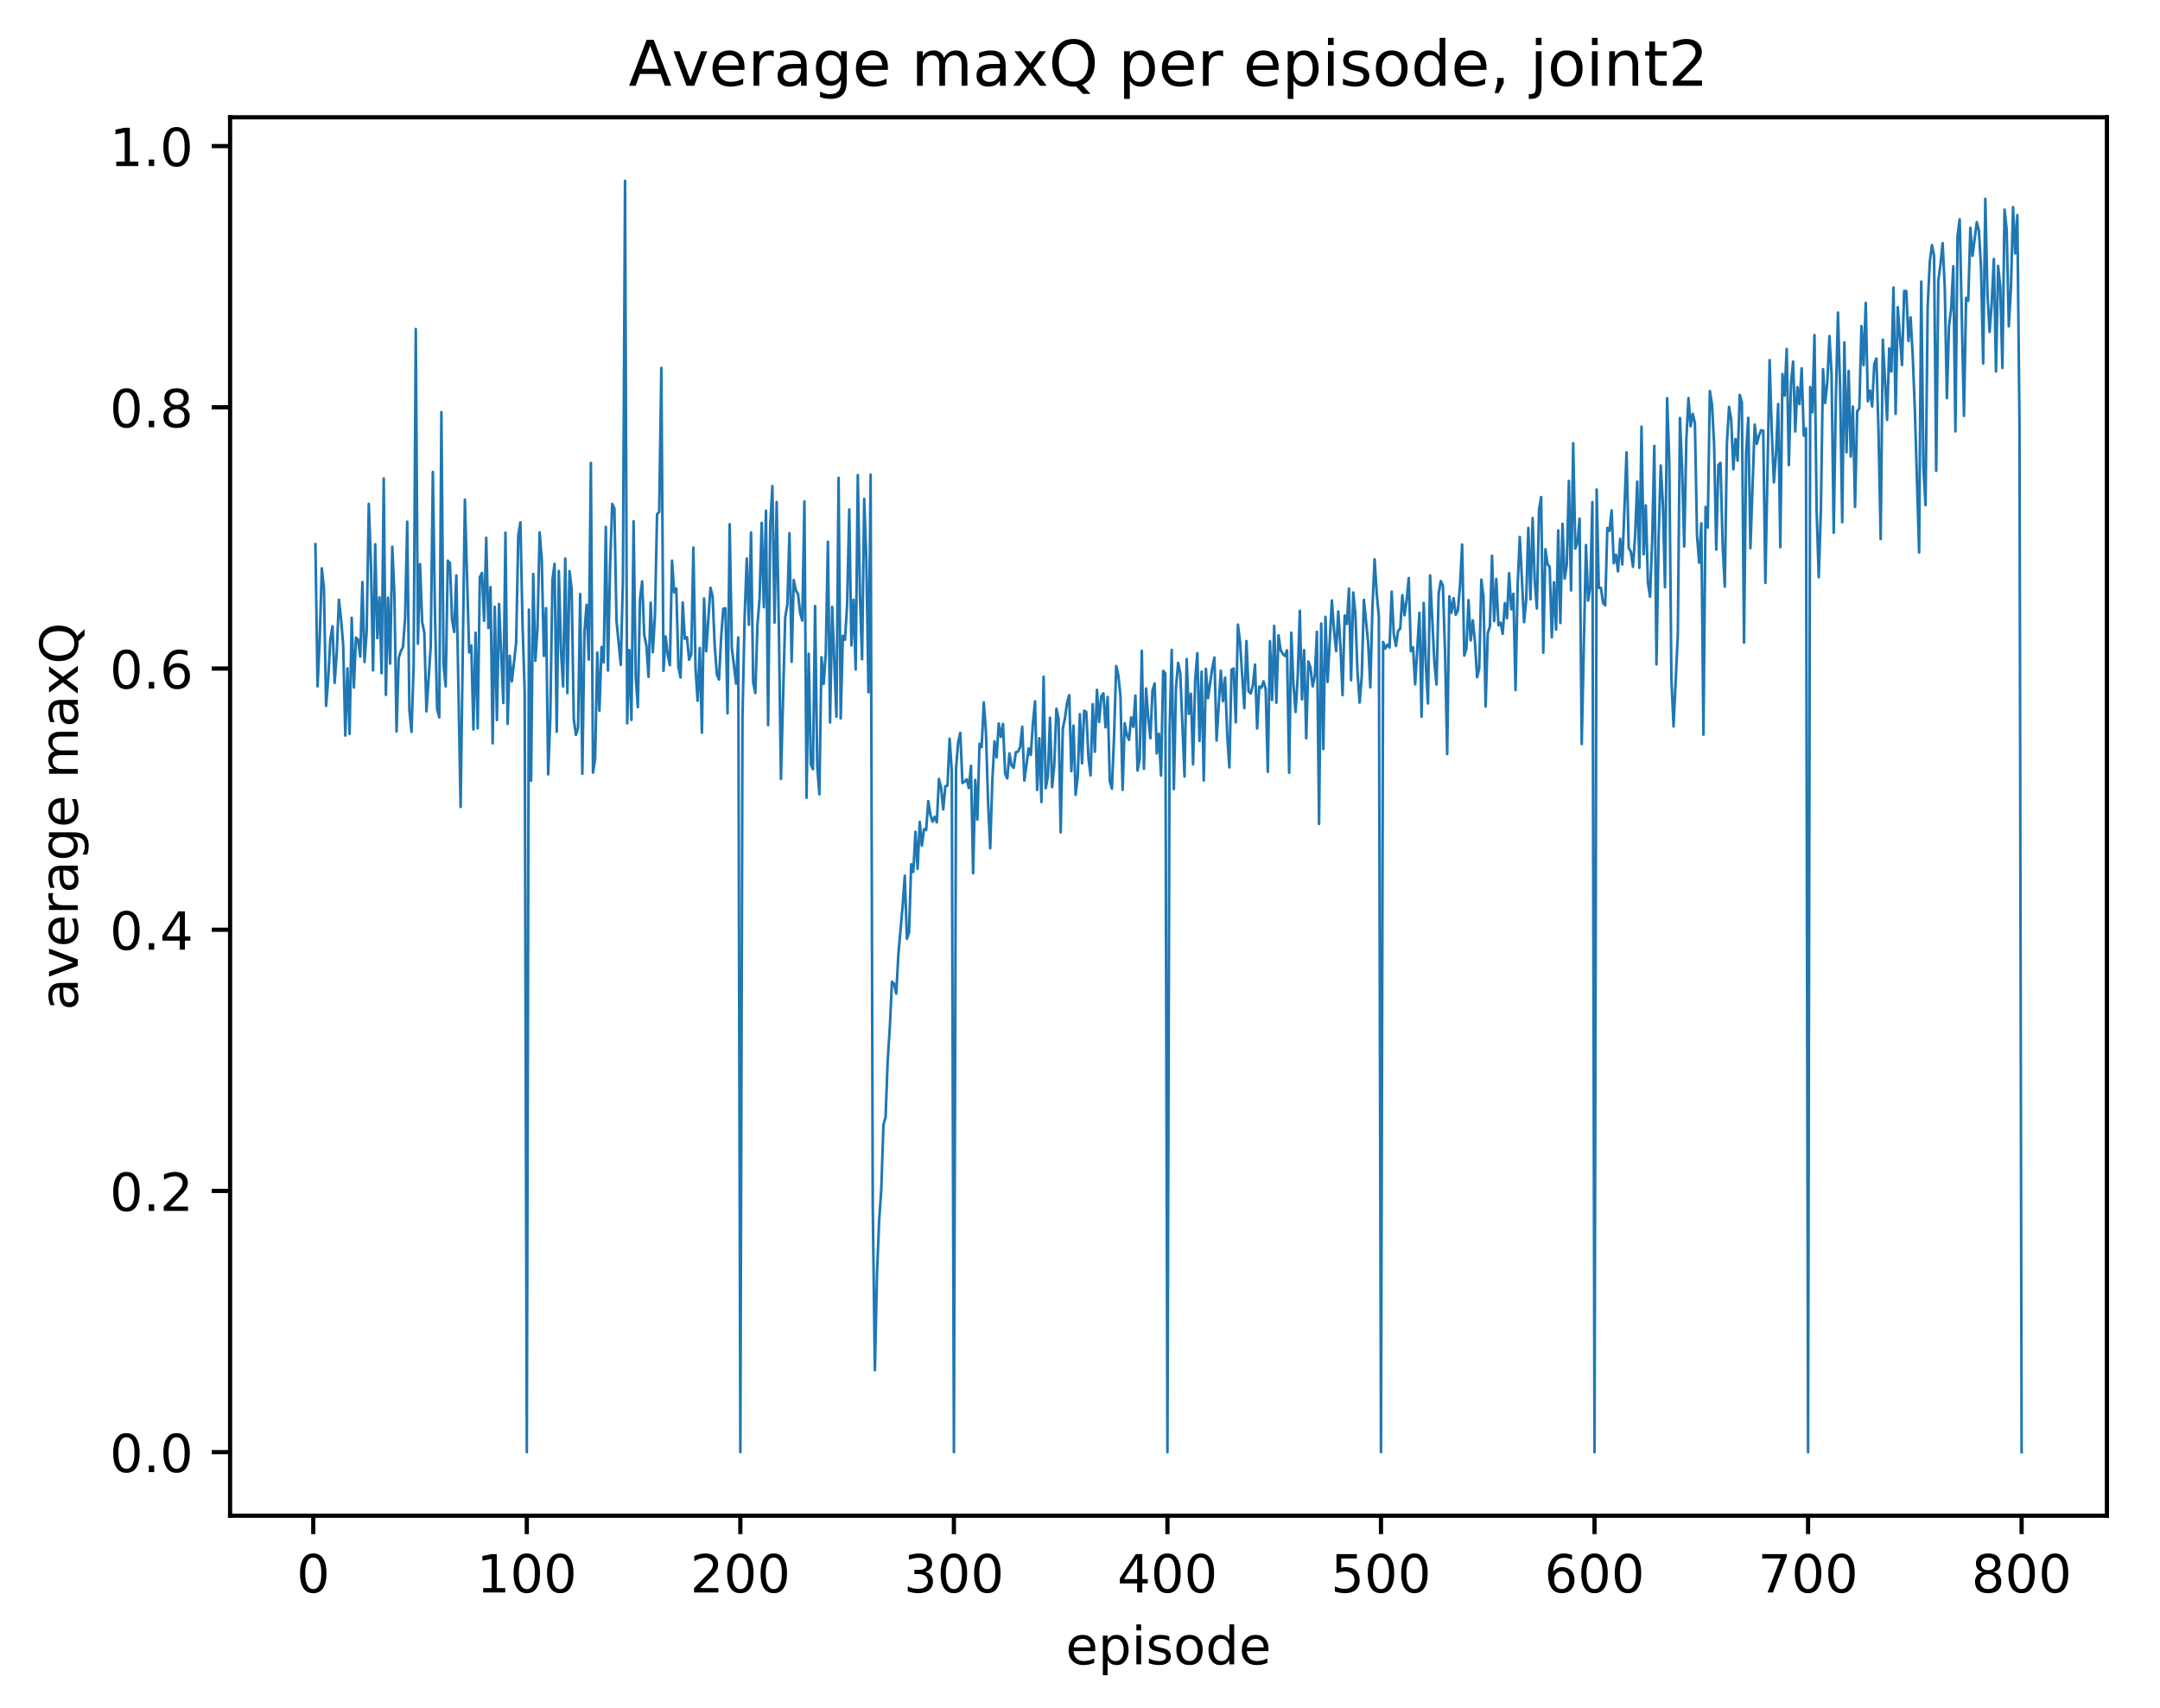<?xml version="1.0" encoding="utf-8" standalone="no"?>
<!DOCTYPE svg PUBLIC "-//W3C//DTD SVG 1.1//EN"
  "http://www.w3.org/Graphics/SVG/1.1/DTD/svg11.dtd">
<!-- Created with matplotlib (http://matplotlib.org/) -->
<svg height="325pt" version="1.1" viewBox="0 0 411 325" width="411pt" xmlns="http://www.w3.org/2000/svg" xmlns:xlink="http://www.w3.org/1999/xlink">
 <defs>
  <style type="text/css">
*{stroke-linecap:butt;stroke-linejoin:round;}
  </style>
 </defs>
 <g id="figure_1">
  <g id="patch_1">
   <path d="M 0 325.986 
L 411.601 325.986 
L 411.601 0 
L 0 0 
z
" style="fill:#ffffff;"/>
  </g>
  <g id="axes_1">
   <g id="patch_2">
    <path d="M 43.781 288.43 
L 400.901 288.43 
L 400.901 22.318 
L 43.781 22.318 
z
" style="fill:#ffffff;"/>
   </g>
   <g id="matplotlib.axis_1">
    <g id="xtick_1">
     <g id="line2d_1">
      <defs>
       <path d="M 0 0 
L 0 3.5 
" id="m3af3a32697" style="stroke:#000000;stroke-width:0.8;"/>
      </defs>
      <g>
       <use style="stroke:#000000;stroke-width:0.8;" x="59.608" xlink:href="#m3af3a32697" y="288.43"/>
      </g>
     </g>
     <g id="text_1">
      <!-- 0 -->
      <defs>
       <path d="M 31.781 66.406 
Q 24.172 66.406 20.328 58.906 
Q 16.5 51.422 16.5 36.375 
Q 16.5 21.391 20.328 13.891 
Q 24.172 6.391 31.781 6.391 
Q 39.453 6.391 43.281 13.891 
Q 47.125 21.391 47.125 36.375 
Q 47.125 51.422 43.281 58.906 
Q 39.453 66.406 31.781 66.406 
z
M 31.781 74.219 
Q 44.047 74.219 50.516 64.516 
Q 56.984 54.828 56.984 36.375 
Q 56.984 17.969 50.516 8.266 
Q 44.047 -1.422 31.781 -1.422 
Q 19.531 -1.422 13.062 8.266 
Q 6.594 17.969 6.594 36.375 
Q 6.594 54.828 13.062 64.516 
Q 19.531 74.219 31.781 74.219 
z
" id="DejaVuSans-30"/>
      </defs>
      <g transform="translate(56.426 303.029)scale(0.1 -0.1)">
       <use xlink:href="#DejaVuSans-30"/>
      </g>
     </g>
    </g>
    <g id="xtick_2">
     <g id="line2d_2">
      <g>
       <use style="stroke:#000000;stroke-width:0.8;" x="100.24" xlink:href="#m3af3a32697" y="288.43"/>
      </g>
     </g>
     <g id="text_2">
      <!-- 100 -->
      <defs>
       <path d="M 12.406 8.297 
L 28.516 8.297 
L 28.516 63.922 
L 10.984 60.406 
L 10.984 69.391 
L 28.422 72.906 
L 38.281 72.906 
L 38.281 8.297 
L 54.391 8.297 
L 54.391 0 
L 12.406 0 
z
" id="DejaVuSans-31"/>
      </defs>
      <g transform="translate(90.697 303.029)scale(0.1 -0.1)">
       <use xlink:href="#DejaVuSans-31"/>
       <use x="63.623" xlink:href="#DejaVuSans-30"/>
       <use x="127.246" xlink:href="#DejaVuSans-30"/>
      </g>
     </g>
    </g>
    <g id="xtick_3">
     <g id="line2d_3">
      <g>
       <use style="stroke:#000000;stroke-width:0.8;" x="140.873" xlink:href="#m3af3a32697" y="288.43"/>
      </g>
     </g>
     <g id="text_3">
      <!-- 200 -->
      <defs>
       <path d="M 19.188 8.297 
L 53.609 8.297 
L 53.609 0 
L 7.328 0 
L 7.328 8.297 
Q 12.938 14.109 22.625 23.891 
Q 32.328 33.688 34.812 36.531 
Q 39.547 41.844 41.422 45.531 
Q 43.312 49.219 43.312 52.781 
Q 43.312 58.594 39.234 62.25 
Q 35.156 65.922 28.609 65.922 
Q 23.969 65.922 18.812 64.312 
Q 13.672 62.703 7.812 59.422 
L 7.812 69.391 
Q 13.766 71.781 18.938 73 
Q 24.125 74.219 28.422 74.219 
Q 39.75 74.219 46.484 68.547 
Q 53.219 62.891 53.219 53.422 
Q 53.219 48.922 51.531 44.891 
Q 49.859 40.875 45.406 35.406 
Q 44.188 33.984 37.641 27.219 
Q 31.109 20.453 19.188 8.297 
z
" id="DejaVuSans-32"/>
      </defs>
      <g transform="translate(131.329 303.029)scale(0.1 -0.1)">
       <use xlink:href="#DejaVuSans-32"/>
       <use x="63.623" xlink:href="#DejaVuSans-30"/>
       <use x="127.246" xlink:href="#DejaVuSans-30"/>
      </g>
     </g>
    </g>
    <g id="xtick_4">
     <g id="line2d_4">
      <g>
       <use style="stroke:#000000;stroke-width:0.8;" x="181.505" xlink:href="#m3af3a32697" y="288.43"/>
      </g>
     </g>
     <g id="text_4">
      <!-- 300 -->
      <defs>
       <path d="M 40.578 39.312 
Q 47.656 37.797 51.625 33 
Q 55.609 28.219 55.609 21.188 
Q 55.609 10.406 48.188 4.484 
Q 40.766 -1.422 27.094 -1.422 
Q 22.516 -1.422 17.656 -0.516 
Q 12.797 0.391 7.625 2.203 
L 7.625 11.719 
Q 11.719 9.328 16.594 8.109 
Q 21.484 6.891 26.812 6.891 
Q 36.078 6.891 40.938 10.547 
Q 45.797 14.203 45.797 21.188 
Q 45.797 27.641 41.281 31.266 
Q 36.766 34.906 28.719 34.906 
L 20.219 34.906 
L 20.219 43.016 
L 29.109 43.016 
Q 36.375 43.016 40.234 45.922 
Q 44.094 48.828 44.094 54.297 
Q 44.094 59.906 40.109 62.906 
Q 36.141 65.922 28.719 65.922 
Q 24.656 65.922 20.016 65.031 
Q 15.375 64.156 9.812 62.312 
L 9.812 71.094 
Q 15.438 72.656 20.344 73.438 
Q 25.25 74.219 29.594 74.219 
Q 40.828 74.219 47.359 69.109 
Q 53.906 64.016 53.906 55.328 
Q 53.906 49.266 50.438 45.094 
Q 46.969 40.922 40.578 39.312 
z
" id="DejaVuSans-33"/>
      </defs>
      <g transform="translate(171.962 303.029)scale(0.1 -0.1)">
       <use xlink:href="#DejaVuSans-33"/>
       <use x="63.623" xlink:href="#DejaVuSans-30"/>
       <use x="127.246" xlink:href="#DejaVuSans-30"/>
      </g>
     </g>
    </g>
    <g id="xtick_5">
     <g id="line2d_5">
      <g>
       <use style="stroke:#000000;stroke-width:0.8;" x="222.138" xlink:href="#m3af3a32697" y="288.43"/>
      </g>
     </g>
     <g id="text_5">
      <!-- 400 -->
      <defs>
       <path d="M 37.797 64.312 
L 12.891 25.391 
L 37.797 25.391 
z
M 35.203 72.906 
L 47.609 72.906 
L 47.609 25.391 
L 58.016 25.391 
L 58.016 17.188 
L 47.609 17.188 
L 47.609 0 
L 37.797 0 
L 37.797 17.188 
L 4.891 17.188 
L 4.891 26.703 
z
" id="DejaVuSans-34"/>
      </defs>
      <g transform="translate(212.594 303.029)scale(0.1 -0.1)">
       <use xlink:href="#DejaVuSans-34"/>
       <use x="63.623" xlink:href="#DejaVuSans-30"/>
       <use x="127.246" xlink:href="#DejaVuSans-30"/>
      </g>
     </g>
    </g>
    <g id="xtick_6">
     <g id="line2d_6">
      <g>
       <use style="stroke:#000000;stroke-width:0.8;" x="262.771" xlink:href="#m3af3a32697" y="288.43"/>
      </g>
     </g>
     <g id="text_6">
      <!-- 500 -->
      <defs>
       <path d="M 10.797 72.906 
L 49.516 72.906 
L 49.516 64.594 
L 19.828 64.594 
L 19.828 46.734 
Q 21.969 47.469 24.109 47.828 
Q 26.266 48.188 28.422 48.188 
Q 40.625 48.188 47.75 41.5 
Q 54.891 34.812 54.891 23.391 
Q 54.891 11.625 47.562 5.094 
Q 40.234 -1.422 26.906 -1.422 
Q 22.312 -1.422 17.547 -0.641 
Q 12.797 0.141 7.719 1.703 
L 7.719 11.625 
Q 12.109 9.234 16.797 8.062 
Q 21.484 6.891 26.703 6.891 
Q 35.156 6.891 40.078 11.328 
Q 45.016 15.766 45.016 23.391 
Q 45.016 31 40.078 35.438 
Q 35.156 39.891 26.703 39.891 
Q 22.75 39.891 18.812 39.016 
Q 14.891 38.141 10.797 36.281 
z
" id="DejaVuSans-35"/>
      </defs>
      <g transform="translate(253.227 303.029)scale(0.1 -0.1)">
       <use xlink:href="#DejaVuSans-35"/>
       <use x="63.623" xlink:href="#DejaVuSans-30"/>
       <use x="127.246" xlink:href="#DejaVuSans-30"/>
      </g>
     </g>
    </g>
    <g id="xtick_7">
     <g id="line2d_7">
      <g>
       <use style="stroke:#000000;stroke-width:0.8;" x="303.403" xlink:href="#m3af3a32697" y="288.43"/>
      </g>
     </g>
     <g id="text_7">
      <!-- 600 -->
      <defs>
       <path d="M 33.016 40.375 
Q 26.375 40.375 22.484 35.828 
Q 18.609 31.297 18.609 23.391 
Q 18.609 15.531 22.484 10.953 
Q 26.375 6.391 33.016 6.391 
Q 39.656 6.391 43.531 10.953 
Q 47.406 15.531 47.406 23.391 
Q 47.406 31.297 43.531 35.828 
Q 39.656 40.375 33.016 40.375 
z
M 52.594 71.297 
L 52.594 62.312 
Q 48.875 64.062 45.094 64.984 
Q 41.312 65.922 37.594 65.922 
Q 27.828 65.922 22.672 59.328 
Q 17.531 52.734 16.797 39.406 
Q 19.672 43.656 24.016 45.922 
Q 28.375 48.188 33.594 48.188 
Q 44.578 48.188 50.953 41.516 
Q 57.328 34.859 57.328 23.391 
Q 57.328 12.156 50.688 5.359 
Q 44.047 -1.422 33.016 -1.422 
Q 20.359 -1.422 13.672 8.266 
Q 6.984 17.969 6.984 36.375 
Q 6.984 53.656 15.188 63.938 
Q 23.391 74.219 37.203 74.219 
Q 40.922 74.219 44.703 73.484 
Q 48.484 72.75 52.594 71.297 
z
" id="DejaVuSans-36"/>
      </defs>
      <g transform="translate(293.86 303.029)scale(0.1 -0.1)">
       <use xlink:href="#DejaVuSans-36"/>
       <use x="63.623" xlink:href="#DejaVuSans-30"/>
       <use x="127.246" xlink:href="#DejaVuSans-30"/>
      </g>
     </g>
    </g>
    <g id="xtick_8">
     <g id="line2d_8">
      <g>
       <use style="stroke:#000000;stroke-width:0.8;" x="344.036" xlink:href="#m3af3a32697" y="288.43"/>
      </g>
     </g>
     <g id="text_8">
      <!-- 700 -->
      <defs>
       <path d="M 8.203 72.906 
L 55.078 72.906 
L 55.078 68.703 
L 28.609 0 
L 18.312 0 
L 43.219 64.594 
L 8.203 64.594 
z
" id="DejaVuSans-37"/>
      </defs>
      <g transform="translate(334.492 303.029)scale(0.1 -0.1)">
       <use xlink:href="#DejaVuSans-37"/>
       <use x="63.623" xlink:href="#DejaVuSans-30"/>
       <use x="127.246" xlink:href="#DejaVuSans-30"/>
      </g>
     </g>
    </g>
    <g id="xtick_9">
     <g id="line2d_9">
      <g>
       <use style="stroke:#000000;stroke-width:0.8;" x="384.669" xlink:href="#m3af3a32697" y="288.43"/>
      </g>
     </g>
     <g id="text_9">
      <!-- 800 -->
      <defs>
       <path d="M 31.781 34.625 
Q 24.75 34.625 20.719 30.859 
Q 16.703 27.094 16.703 20.516 
Q 16.703 13.922 20.719 10.156 
Q 24.75 6.391 31.781 6.391 
Q 38.812 6.391 42.859 10.172 
Q 46.922 13.969 46.922 20.516 
Q 46.922 27.094 42.891 30.859 
Q 38.875 34.625 31.781 34.625 
z
M 21.922 38.812 
Q 15.578 40.375 12.031 44.719 
Q 8.5 49.078 8.5 55.328 
Q 8.5 64.062 14.719 69.141 
Q 20.953 74.219 31.781 74.219 
Q 42.672 74.219 48.875 69.141 
Q 55.078 64.062 55.078 55.328 
Q 55.078 49.078 51.531 44.719 
Q 48 40.375 41.703 38.812 
Q 48.828 37.156 52.797 32.312 
Q 56.781 27.484 56.781 20.516 
Q 56.781 9.906 50.312 4.234 
Q 43.844 -1.422 31.781 -1.422 
Q 19.734 -1.422 13.25 4.234 
Q 6.781 9.906 6.781 20.516 
Q 6.781 27.484 10.781 32.312 
Q 14.797 37.156 21.922 38.812 
z
M 18.312 54.391 
Q 18.312 48.734 21.844 45.562 
Q 25.391 42.391 31.781 42.391 
Q 38.141 42.391 41.719 45.562 
Q 45.312 48.734 45.312 54.391 
Q 45.312 60.062 41.719 63.234 
Q 38.141 66.406 31.781 66.406 
Q 25.391 66.406 21.844 63.234 
Q 18.312 60.062 18.312 54.391 
z
" id="DejaVuSans-38"/>
      </defs>
      <g transform="translate(375.125 303.029)scale(0.1 -0.1)">
       <use xlink:href="#DejaVuSans-38"/>
       <use x="63.623" xlink:href="#DejaVuSans-30"/>
       <use x="127.246" xlink:href="#DejaVuSans-30"/>
      </g>
     </g>
    </g>
    <g id="text_10">
     <!-- episode -->
     <defs>
      <path d="M 56.203 29.594 
L 56.203 25.203 
L 14.891 25.203 
Q 15.484 15.922 20.484 11.062 
Q 25.484 6.203 34.422 6.203 
Q 39.594 6.203 44.453 7.469 
Q 49.312 8.734 54.109 11.281 
L 54.109 2.781 
Q 49.266 0.734 44.188 -0.344 
Q 39.109 -1.422 33.891 -1.422 
Q 20.797 -1.422 13.156 6.188 
Q 5.516 13.812 5.516 26.812 
Q 5.516 40.234 12.766 48.109 
Q 20.016 56 32.328 56 
Q 43.359 56 49.781 48.891 
Q 56.203 41.797 56.203 29.594 
z
M 47.219 32.234 
Q 47.125 39.594 43.094 43.984 
Q 39.062 48.391 32.422 48.391 
Q 24.906 48.391 20.391 44.141 
Q 15.875 39.891 15.188 32.172 
z
" id="DejaVuSans-65"/>
      <path d="M 18.109 8.203 
L 18.109 -20.797 
L 9.078 -20.797 
L 9.078 54.688 
L 18.109 54.688 
L 18.109 46.391 
Q 20.953 51.266 25.266 53.625 
Q 29.594 56 35.594 56 
Q 45.562 56 51.781 48.094 
Q 58.016 40.188 58.016 27.297 
Q 58.016 14.406 51.781 6.484 
Q 45.562 -1.422 35.594 -1.422 
Q 29.594 -1.422 25.266 0.953 
Q 20.953 3.328 18.109 8.203 
z
M 48.688 27.297 
Q 48.688 37.203 44.609 42.844 
Q 40.531 48.484 33.406 48.484 
Q 26.266 48.484 22.188 42.844 
Q 18.109 37.203 18.109 27.297 
Q 18.109 17.391 22.188 11.75 
Q 26.266 6.109 33.406 6.109 
Q 40.531 6.109 44.609 11.75 
Q 48.688 17.391 48.688 27.297 
z
" id="DejaVuSans-70"/>
      <path d="M 9.422 54.688 
L 18.406 54.688 
L 18.406 0 
L 9.422 0 
z
M 9.422 75.984 
L 18.406 75.984 
L 18.406 64.594 
L 9.422 64.594 
z
" id="DejaVuSans-69"/>
      <path d="M 44.281 53.078 
L 44.281 44.578 
Q 40.484 46.531 36.375 47.5 
Q 32.281 48.484 27.875 48.484 
Q 21.188 48.484 17.844 46.438 
Q 14.5 44.391 14.5 40.281 
Q 14.5 37.156 16.891 35.375 
Q 19.281 33.594 26.516 31.984 
L 29.594 31.297 
Q 39.156 29.25 43.188 25.516 
Q 47.219 21.781 47.219 15.094 
Q 47.219 7.469 41.188 3.016 
Q 35.156 -1.422 24.609 -1.422 
Q 20.219 -1.422 15.453 -0.562 
Q 10.688 0.297 5.422 2 
L 5.422 11.281 
Q 10.406 8.688 15.234 7.391 
Q 20.062 6.109 24.812 6.109 
Q 31.156 6.109 34.562 8.281 
Q 37.984 10.453 37.984 14.406 
Q 37.984 18.062 35.516 20.016 
Q 33.062 21.969 24.703 23.781 
L 21.578 24.516 
Q 13.234 26.266 9.516 29.906 
Q 5.812 33.547 5.812 39.891 
Q 5.812 47.609 11.281 51.797 
Q 16.75 56 26.812 56 
Q 31.781 56 36.172 55.266 
Q 40.578 54.547 44.281 53.078 
z
" id="DejaVuSans-73"/>
      <path d="M 30.609 48.391 
Q 23.391 48.391 19.188 42.75 
Q 14.984 37.109 14.984 27.297 
Q 14.984 17.484 19.156 11.844 
Q 23.344 6.203 30.609 6.203 
Q 37.797 6.203 41.984 11.859 
Q 46.188 17.531 46.188 27.297 
Q 46.188 37.016 41.984 42.703 
Q 37.797 48.391 30.609 48.391 
z
M 30.609 56 
Q 42.328 56 49.016 48.375 
Q 55.719 40.766 55.719 27.297 
Q 55.719 13.875 49.016 6.219 
Q 42.328 -1.422 30.609 -1.422 
Q 18.844 -1.422 12.172 6.219 
Q 5.516 13.875 5.516 27.297 
Q 5.516 40.766 12.172 48.375 
Q 18.844 56 30.609 56 
z
" id="DejaVuSans-6f"/>
      <path d="M 45.406 46.391 
L 45.406 75.984 
L 54.391 75.984 
L 54.391 0 
L 45.406 0 
L 45.406 8.203 
Q 42.578 3.328 38.25 0.953 
Q 33.938 -1.422 27.875 -1.422 
Q 17.969 -1.422 11.734 6.484 
Q 5.516 14.406 5.516 27.297 
Q 5.516 40.188 11.734 48.094 
Q 17.969 56 27.875 56 
Q 33.938 56 38.25 53.625 
Q 42.578 51.266 45.406 46.391 
z
M 14.797 27.297 
Q 14.797 17.391 18.875 11.75 
Q 22.953 6.109 30.078 6.109 
Q 37.203 6.109 41.297 11.75 
Q 45.406 17.391 45.406 27.297 
Q 45.406 37.203 41.297 42.844 
Q 37.203 48.484 30.078 48.484 
Q 22.953 48.484 18.875 42.844 
Q 14.797 37.203 14.797 27.297 
z
" id="DejaVuSans-64"/>
     </defs>
     <g transform="translate(202.787 316.707)scale(0.1 -0.1)">
      <use xlink:href="#DejaVuSans-65"/>
      <use x="61.523" xlink:href="#DejaVuSans-70"/>
      <use x="125" xlink:href="#DejaVuSans-69"/>
      <use x="152.783" xlink:href="#DejaVuSans-73"/>
      <use x="204.883" xlink:href="#DejaVuSans-6f"/>
      <use x="266.064" xlink:href="#DejaVuSans-64"/>
      <use x="329.541" xlink:href="#DejaVuSans-65"/>
     </g>
    </g>
   </g>
   <g id="matplotlib.axis_2">
    <g id="ytick_1">
     <g id="line2d_10">
      <defs>
       <path d="M 0 0 
L -3.5 0 
" id="meee17cb8c5" style="stroke:#000000;stroke-width:0.8;"/>
      </defs>
      <g>
       <use style="stroke:#000000;stroke-width:0.8;" x="43.781" xlink:href="#meee17cb8c5" y="276.334"/>
      </g>
     </g>
     <g id="text_11">
      <!-- 0.0 -->
      <defs>
       <path d="M 10.688 12.406 
L 21 12.406 
L 21 0 
L 10.688 0 
z
" id="DejaVuSans-2e"/>
      </defs>
      <g transform="translate(20.878 280.133)scale(0.1 -0.1)">
       <use xlink:href="#DejaVuSans-30"/>
       <use x="63.623" xlink:href="#DejaVuSans-2e"/>
       <use x="95.41" xlink:href="#DejaVuSans-30"/>
      </g>
     </g>
    </g>
    <g id="ytick_2">
     <g id="line2d_11">
      <g>
       <use style="stroke:#000000;stroke-width:0.8;" x="43.781" xlink:href="#meee17cb8c5" y="226.627"/>
      </g>
     </g>
     <g id="text_12">
      <!-- 0.2 -->
      <g transform="translate(20.878 230.426)scale(0.1 -0.1)">
       <use xlink:href="#DejaVuSans-30"/>
       <use x="63.623" xlink:href="#DejaVuSans-2e"/>
       <use x="95.41" xlink:href="#DejaVuSans-32"/>
      </g>
     </g>
    </g>
    <g id="ytick_3">
     <g id="line2d_12">
      <g>
       <use style="stroke:#000000;stroke-width:0.8;" x="43.781" xlink:href="#meee17cb8c5" y="176.92"/>
      </g>
     </g>
     <g id="text_13">
      <!-- 0.4 -->
      <g transform="translate(20.878 180.719)scale(0.1 -0.1)">
       <use xlink:href="#DejaVuSans-30"/>
       <use x="63.623" xlink:href="#DejaVuSans-2e"/>
       <use x="95.41" xlink:href="#DejaVuSans-34"/>
      </g>
     </g>
    </g>
    <g id="ytick_4">
     <g id="line2d_13">
      <g>
       <use style="stroke:#000000;stroke-width:0.8;" x="43.781" xlink:href="#meee17cb8c5" y="127.213"/>
      </g>
     </g>
     <g id="text_14">
      <!-- 0.6 -->
      <g transform="translate(20.878 131.012)scale(0.1 -0.1)">
       <use xlink:href="#DejaVuSans-30"/>
       <use x="63.623" xlink:href="#DejaVuSans-2e"/>
       <use x="95.41" xlink:href="#DejaVuSans-36"/>
      </g>
     </g>
    </g>
    <g id="ytick_5">
     <g id="line2d_14">
      <g>
       <use style="stroke:#000000;stroke-width:0.8;" x="43.781" xlink:href="#meee17cb8c5" y="77.506"/>
      </g>
     </g>
     <g id="text_15">
      <!-- 0.8 -->
      <g transform="translate(20.878 81.305)scale(0.1 -0.1)">
       <use xlink:href="#DejaVuSans-30"/>
       <use x="63.623" xlink:href="#DejaVuSans-2e"/>
       <use x="95.41" xlink:href="#DejaVuSans-38"/>
      </g>
     </g>
    </g>
    <g id="ytick_6">
     <g id="line2d_15">
      <g>
       <use style="stroke:#000000;stroke-width:0.8;" x="43.781" xlink:href="#meee17cb8c5" y="27.799"/>
      </g>
     </g>
     <g id="text_16">
      <!-- 1.0 -->
      <g transform="translate(20.878 31.598)scale(0.1 -0.1)">
       <use xlink:href="#DejaVuSans-31"/>
       <use x="63.623" xlink:href="#DejaVuSans-2e"/>
       <use x="95.41" xlink:href="#DejaVuSans-30"/>
      </g>
     </g>
    </g>
    <g id="text_17">
     <!-- average maxQ -->
     <defs>
      <path d="M 34.281 27.484 
Q 23.391 27.484 19.188 25 
Q 14.984 22.516 14.984 16.5 
Q 14.984 11.719 18.141 8.906 
Q 21.297 6.109 26.703 6.109 
Q 34.188 6.109 38.703 11.406 
Q 43.219 16.703 43.219 25.484 
L 43.219 27.484 
z
M 52.203 31.203 
L 52.203 0 
L 43.219 0 
L 43.219 8.297 
Q 40.141 3.328 35.547 0.953 
Q 30.953 -1.422 24.312 -1.422 
Q 15.922 -1.422 10.953 3.297 
Q 6 8.016 6 15.922 
Q 6 25.141 12.172 29.828 
Q 18.359 34.516 30.609 34.516 
L 43.219 34.516 
L 43.219 35.406 
Q 43.219 41.609 39.141 45 
Q 35.062 48.391 27.688 48.391 
Q 23 48.391 18.547 47.266 
Q 14.109 46.141 10.016 43.891 
L 10.016 52.203 
Q 14.938 54.109 19.578 55.047 
Q 24.219 56 28.609 56 
Q 40.484 56 46.344 49.844 
Q 52.203 43.703 52.203 31.203 
z
" id="DejaVuSans-61"/>
      <path d="M 2.984 54.688 
L 12.5 54.688 
L 29.594 8.797 
L 46.688 54.688 
L 56.203 54.688 
L 35.688 0 
L 23.484 0 
z
" id="DejaVuSans-76"/>
      <path d="M 41.109 46.297 
Q 39.594 47.172 37.812 47.578 
Q 36.031 48 33.891 48 
Q 26.266 48 22.188 43.047 
Q 18.109 38.094 18.109 28.812 
L 18.109 0 
L 9.078 0 
L 9.078 54.688 
L 18.109 54.688 
L 18.109 46.188 
Q 20.953 51.172 25.484 53.578 
Q 30.031 56 36.531 56 
Q 37.453 56 38.578 55.875 
Q 39.703 55.766 41.062 55.516 
z
" id="DejaVuSans-72"/>
      <path d="M 45.406 27.984 
Q 45.406 37.75 41.375 43.109 
Q 37.359 48.484 30.078 48.484 
Q 22.859 48.484 18.828 43.109 
Q 14.797 37.75 14.797 27.984 
Q 14.797 18.266 18.828 12.891 
Q 22.859 7.516 30.078 7.516 
Q 37.359 7.516 41.375 12.891 
Q 45.406 18.266 45.406 27.984 
z
M 54.391 6.781 
Q 54.391 -7.172 48.188 -13.984 
Q 42 -20.797 29.203 -20.797 
Q 24.469 -20.797 20.266 -20.094 
Q 16.062 -19.391 12.109 -17.922 
L 12.109 -9.188 
Q 16.062 -11.328 19.922 -12.344 
Q 23.781 -13.375 27.781 -13.375 
Q 36.625 -13.375 41.016 -8.766 
Q 45.406 -4.156 45.406 5.172 
L 45.406 9.625 
Q 42.625 4.781 38.281 2.391 
Q 33.938 0 27.875 0 
Q 17.828 0 11.672 7.656 
Q 5.516 15.328 5.516 27.984 
Q 5.516 40.672 11.672 48.328 
Q 17.828 56 27.875 56 
Q 33.938 56 38.281 53.609 
Q 42.625 51.219 45.406 46.391 
L 45.406 54.688 
L 54.391 54.688 
z
" id="DejaVuSans-67"/>
      <path id="DejaVuSans-20"/>
      <path d="M 52 44.188 
Q 55.375 50.25 60.062 53.125 
Q 64.75 56 71.094 56 
Q 79.641 56 84.281 50.016 
Q 88.922 44.047 88.922 33.016 
L 88.922 0 
L 79.891 0 
L 79.891 32.719 
Q 79.891 40.578 77.094 44.375 
Q 74.312 48.188 68.609 48.188 
Q 61.625 48.188 57.562 43.547 
Q 53.516 38.922 53.516 30.906 
L 53.516 0 
L 44.484 0 
L 44.484 32.719 
Q 44.484 40.625 41.703 44.406 
Q 38.922 48.188 33.109 48.188 
Q 26.219 48.188 22.156 43.531 
Q 18.109 38.875 18.109 30.906 
L 18.109 0 
L 9.078 0 
L 9.078 54.688 
L 18.109 54.688 
L 18.109 46.188 
Q 21.188 51.219 25.484 53.609 
Q 29.781 56 35.688 56 
Q 41.656 56 45.828 52.969 
Q 50 49.953 52 44.188 
z
" id="DejaVuSans-6d"/>
      <path d="M 54.891 54.688 
L 35.109 28.078 
L 55.906 0 
L 45.312 0 
L 29.391 21.484 
L 13.484 0 
L 2.875 0 
L 24.125 28.609 
L 4.688 54.688 
L 15.281 54.688 
L 29.781 35.203 
L 44.281 54.688 
z
" id="DejaVuSans-78"/>
      <path d="M 39.406 66.219 
Q 28.656 66.219 22.328 58.203 
Q 16.016 50.203 16.016 36.375 
Q 16.016 22.609 22.328 14.594 
Q 28.656 6.594 39.406 6.594 
Q 50.141 6.594 56.422 14.594 
Q 62.703 22.609 62.703 36.375 
Q 62.703 50.203 56.422 58.203 
Q 50.141 66.219 39.406 66.219 
z
M 53.219 1.312 
L 66.219 -12.891 
L 54.297 -12.891 
L 43.5 -1.219 
Q 41.891 -1.312 41.031 -1.359 
Q 40.188 -1.422 39.406 -1.422 
Q 24.031 -1.422 14.812 8.859 
Q 5.609 19.141 5.609 36.375 
Q 5.609 53.656 14.812 63.938 
Q 24.031 74.219 39.406 74.219 
Q 54.734 74.219 63.906 63.938 
Q 73.094 53.656 73.094 36.375 
Q 73.094 23.688 67.984 14.641 
Q 62.891 5.609 53.219 1.312 
z
" id="DejaVuSans-51"/>
     </defs>
     <g transform="translate(14.798 192.263)rotate(-90)scale(0.1 -0.1)">
      <use xlink:href="#DejaVuSans-61"/>
      <use x="61.279" xlink:href="#DejaVuSans-76"/>
      <use x="120.459" xlink:href="#DejaVuSans-65"/>
      <use x="181.982" xlink:href="#DejaVuSans-72"/>
      <use x="223.096" xlink:href="#DejaVuSans-61"/>
      <use x="284.375" xlink:href="#DejaVuSans-67"/>
      <use x="347.852" xlink:href="#DejaVuSans-65"/>
      <use x="409.375" xlink:href="#DejaVuSans-20"/>
      <use x="441.162" xlink:href="#DejaVuSans-6d"/>
      <use x="538.574" xlink:href="#DejaVuSans-61"/>
      <use x="599.854" xlink:href="#DejaVuSans-78"/>
      <use x="659.033" xlink:href="#DejaVuSans-51"/>
     </g>
    </g>
   </g>
   <g id="line2d_16">
    <path clip-path="url(#pd3872ae198)" d="M 60.014 103.558 
L 60.42 130.593 
L 60.827 121.793 
L 61.233 108.136 
L 61.639 112.001 
L 62.046 134.332 
L 62.452 129.158 
L 62.858 121.643 
L 63.265 119.18 
L 63.671 129.945 
L 64.077 124.269 
L 64.484 114.121 
L 64.89 117.741 
L 65.296 122.662 
L 65.703 139.974 
L 66.109 127.184 
L 66.515 139.648 
L 66.922 117.553 
L 67.328 130.811 
L 67.734 121.335 
L 68.14 121.737 
L 68.547 124.947 
L 68.953 110.768 
L 69.359 125.966 
L 69.766 120.241 
L 70.172 95.872 
L 70.578 107.139 
L 70.985 127.575 
L 71.391 103.566 
L 71.797 121.435 
L 72.204 113.678 
L 72.61 128.102 
L 73.016 91.058 
L 73.423 132.227 
L 73.829 113.729 
L 74.235 126.273 
L 74.642 104.039 
L 75.048 113.159 
L 75.454 139.203 
L 75.861 125.208 
L 76.267 123.939 
L 76.673 123.136 
L 77.08 117.644 
L 77.486 99.278 
L 77.892 135.011 
L 78.299 139.269 
L 78.705 126.629 
L 79.111 62.619 
L 79.518 122.486 
L 79.924 107.354 
L 80.33 118.384 
L 80.737 120.385 
L 81.143 135.365 
L 81.956 123.011 
L 82.362 89.828 
L 82.768 117.007 
L 83.175 134.934 
L 83.581 136.5 
L 83.987 78.426 
L 84.394 126.424 
L 84.8 130.611 
L 85.206 106.689 
L 85.613 107.153 
L 86.019 117.959 
L 86.425 120.264 
L 86.831 109.5 
L 87.644 153.555 
L 88.457 95.08 
L 89.269 124.145 
L 89.676 122.818 
L 90.082 138.821 
L 90.488 120.405 
L 90.895 138.59 
L 91.301 109.853 
L 91.707 109.027 
L 92.114 118.138 
L 92.52 102.335 
L 92.926 119.511 
L 93.333 111.715 
L 93.739 141.437 
L 94.145 115.47 
L 94.552 137.023 
L 94.958 114.924 
L 95.771 133.776 
L 96.177 101.361 
L 96.583 137.737 
L 96.99 124.789 
L 97.396 129.654 
L 98.209 122.323 
L 98.615 101.891 
L 99.021 99.382 
L 99.428 118.804 
L 99.834 131.601 
L 100.24 276.334 
L 100.647 116.007 
L 101.053 148.556 
L 101.459 109.215 
L 101.866 125.737 
L 102.272 119.572 
L 102.678 101.31 
L 103.085 106.465 
L 103.491 124.811 
L 103.897 115.72 
L 104.304 147.353 
L 104.71 136.564 
L 105.116 110.411 
L 105.522 107.305 
L 105.929 139.229 
L 106.335 108.647 
L 106.741 123.686 
L 107.148 130.639 
L 107.554 106.29 
L 107.96 131.893 
L 108.367 108.681 
L 108.773 112.086 
L 109.179 136.862 
L 109.586 139.84 
L 109.992 138.521 
L 110.398 113.044 
L 110.805 147.244 
L 111.211 120.158 
L 111.617 115.091 
L 112.024 125.52 
L 112.43 88.085 
L 112.836 147.028 
L 113.243 144.309 
L 113.649 124.168 
L 114.055 135.236 
L 114.462 123.123 
L 114.868 126.045 
L 115.274 100.258 
L 115.681 127.606 
L 116.087 107.635 
L 116.493 95.896 
L 116.9 96.721 
L 117.306 118.101 
L 118.119 126.535 
L 118.525 110.497 
L 118.931 34.414 
L 119.338 137.64 
L 119.744 123.701 
L 120.15 137.003 
L 120.557 99.196 
L 120.963 128.844 
L 121.369 134.566 
L 121.776 114.045 
L 122.182 110.621 
L 122.588 120.833 
L 122.995 122.885 
L 123.401 128.805 
L 123.807 114.672 
L 124.213 124.11 
L 124.62 117.147 
L 125.026 97.859 
L 125.432 97.413 
L 125.839 70.007 
L 126.245 127.663 
L 126.651 121.114 
L 127.058 124.629 
L 127.464 126.581 
L 127.87 106.673 
L 128.277 112.699 
L 128.683 111.994 
L 129.089 126.961 
L 129.496 128.917 
L 129.902 114.637 
L 130.308 121.555 
L 130.715 121.249 
L 131.121 125.534 
L 131.527 124.546 
L 131.934 104.186 
L 132.34 127.133 
L 132.746 133.357 
L 133.153 123.291 
L 133.559 139.427 
L 133.965 113.875 
L 134.372 123.924 
L 135.184 111.841 
L 135.591 113.459 
L 135.997 122.944 
L 136.403 128.306 
L 136.81 129.313 
L 137.216 121.349 
L 137.622 115.852 
L 138.029 115.745 
L 138.435 135.734 
L 138.841 99.757 
L 139.248 123.291 
L 140.06 130.088 
L 140.467 121.308 
L 140.873 276.334 
L 141.279 136.451 
L 141.686 117.483 
L 142.092 106.276 
L 142.498 118.889 
L 142.905 101.343 
L 143.311 129.841 
L 143.717 131.876 
L 144.123 118.999 
L 144.53 113.888 
L 144.936 99.497 
L 145.342 115.552 
L 145.749 97.188 
L 146.155 137.985 
L 146.561 99.881 
L 146.968 92.498 
L 147.374 118.479 
L 147.78 95.525 
L 148.187 118.456 
L 148.593 148.237 
L 149.406 117.488 
L 149.812 115.059 
L 150.218 101.466 
L 150.625 125.942 
L 151.031 110.378 
L 151.437 112.366 
L 151.844 113.018 
L 152.25 116.624 
L 152.656 118.086 
L 153.063 95.402 
L 153.469 151.802 
L 153.875 124.404 
L 154.282 145.452 
L 154.688 146.368 
L 155.094 115.328 
L 155.501 145.822 
L 155.907 151.149 
L 156.313 125.083 
L 156.72 130.133 
L 157.126 124.378 
L 157.532 103.098 
L 157.939 137.482 
L 158.345 115.483 
L 159.158 136.384 
L 159.564 90.934 
L 159.97 136.703 
L 160.377 120.99 
L 160.783 121.735 
L 161.189 115.085 
L 161.595 96.937 
L 162.002 122.821 
L 162.408 114.136 
L 162.814 127.401 
L 163.221 90.405 
L 163.627 113.03 
L 164.033 125.442 
L 164.44 94.932 
L 164.846 106.481 
L 165.252 131.723 
L 165.659 90.33 
L 166.065 229.546 
L 166.471 260.741 
L 166.878 242.202 
L 167.284 232.22 
L 167.69 226.358 
L 168.097 214.066 
L 168.503 212.583 
L 168.909 201.844 
L 169.316 195.469 
L 169.722 186.826 
L 170.128 187.197 
L 170.535 189.086 
L 170.941 181.637 
L 171.754 172.391 
L 172.16 166.632 
L 172.566 178.639 
L 172.973 177.446 
L 173.379 164.462 
L 173.785 165.91 
L 174.192 158.288 
L 174.598 165.339 
L 175.004 156.4 
L 175.411 160.917 
L 175.817 157.791 
L 176.223 157.951 
L 176.63 152.44 
L 177.036 155.026 
L 177.442 156.354 
L 177.849 155.441 
L 178.255 156.474 
L 178.661 148.233 
L 179.068 149.9 
L 179.474 154.038 
L 179.88 149.627 
L 180.286 149.518 
L 180.693 140.579 
L 181.099 146.649 
L 181.505 276.334 
L 181.912 146.28 
L 182.318 141.187 
L 182.724 139.454 
L 183.131 149.007 
L 183.537 148.724 
L 183.943 148.297 
L 184.35 149.958 
L 184.756 145.742 
L 185.162 166.176 
L 185.569 148.418 
L 185.975 155.971 
L 186.381 141.528 
L 186.788 142.171 
L 187.194 133.661 
L 187.6 139.325 
L 188.007 152.584 
L 188.413 161.419 
L 188.819 148.503 
L 189.226 141.08 
L 189.632 144.12 
L 190.038 137.68 
L 190.445 140.214 
L 190.851 137.755 
L 191.257 147.215 
L 191.664 148.139 
L 192.07 143.366 
L 192.476 145.676 
L 192.883 146.118 
L 193.289 143.148 
L 193.695 143.043 
L 194.102 142.187 
L 194.508 138.289 
L 194.914 148.539 
L 195.727 142.426 
L 196.133 143.659 
L 196.54 137.643 
L 196.946 133.463 
L 197.352 150.318 
L 197.759 140.481 
L 198.165 152.613 
L 198.571 128.77 
L 198.977 149.986 
L 199.384 147.751 
L 199.79 136.586 
L 200.196 149.782 
L 200.603 145.637 
L 201.009 134.848 
L 201.415 136.795 
L 201.822 158.386 
L 202.228 138.62 
L 202.634 136.691 
L 203.041 133.714 
L 203.447 132.282 
L 203.853 146.748 
L 204.26 138.075 
L 204.666 151.251 
L 205.072 147.744 
L 205.479 135.903 
L 205.885 145.247 
L 206.291 135.229 
L 206.698 135.5 
L 207.104 144.14 
L 207.51 147.552 
L 207.917 134.001 
L 208.323 143.066 
L 208.729 131.284 
L 209.136 137.377 
L 209.542 132.504 
L 209.948 131.942 
L 210.355 138.403 
L 210.761 132.637 
L 211.167 148.634 
L 211.574 150.081 
L 211.98 140.181 
L 212.386 126.738 
L 212.793 128.481 
L 213.199 132.448 
L 213.605 150.316 
L 214.012 137.622 
L 214.418 139.863 
L 214.824 140.796 
L 215.231 136.506 
L 215.637 138.308 
L 216.043 132.365 
L 216.45 146.61 
L 216.856 144.375 
L 217.262 123.844 
L 217.668 146.301 
L 218.075 131.007 
L 218.481 136.635 
L 218.887 140.475 
L 219.294 131.382 
L 219.7 130.052 
L 220.106 143.369 
L 220.513 139.625 
L 220.919 147.589 
L 221.325 127.66 
L 221.732 128.126 
L 222.138 276.334 
L 222.544 139.256 
L 222.951 123.666 
L 223.357 150.159 
L 223.763 130.903 
L 224.17 126.135 
L 224.576 128.113 
L 225.389 147.769 
L 225.795 125.415 
L 226.201 135.843 
L 226.608 132.013 
L 227.014 145.442 
L 227.42 129.352 
L 227.827 124.289 
L 228.233 140.983 
L 228.639 127.81 
L 229.046 148.533 
L 229.452 127.286 
L 229.858 132.865 
L 230.671 127.083 
L 231.077 125.124 
L 231.484 140.904 
L 232.296 127.611 
L 232.703 133.417 
L 233.109 128.943 
L 233.515 139.963 
L 233.922 146.037 
L 234.328 127.442 
L 234.734 127.2 
L 235.141 137.461 
L 235.547 118.858 
L 235.953 122.232 
L 236.766 134.758 
L 237.172 121.992 
L 237.578 131.534 
L 237.985 131.965 
L 238.391 130.439 
L 238.797 126.471 
L 239.204 138.632 
L 239.61 130.639 
L 240.016 130.875 
L 240.423 129.65 
L 240.829 131.104 
L 241.235 146.877 
L 241.642 122.002 
L 242.048 133.209 
L 242.454 119.111 
L 242.861 133.729 
L 243.267 120.89 
L 243.673 123.685 
L 244.08 124.43 
L 244.486 124.824 
L 244.892 123.758 
L 245.299 147.05 
L 245.705 120.388 
L 246.111 130.244 
L 246.518 135.479 
L 246.924 128.764 
L 247.33 116.236 
L 247.737 133.084 
L 248.143 123.721 
L 248.549 140.493 
L 248.956 125.871 
L 249.362 127.07 
L 249.768 130.614 
L 250.175 128.594 
L 250.581 120.218 
L 250.987 156.78 
L 251.394 118.649 
L 251.8 142.534 
L 252.206 117.38 
L 252.613 129.762 
L 253.425 114.263 
L 253.832 119.977 
L 254.238 123.921 
L 254.644 116.36 
L 255.05 122.777 
L 255.457 132.281 
L 255.863 117.124 
L 256.269 118.736 
L 256.676 112 
L 257.082 129.443 
L 257.488 112.739 
L 257.895 116.77 
L 258.301 127.887 
L 258.707 133.707 
L 259.114 128.679 
L 259.52 114.154 
L 260.333 122.358 
L 260.739 130.783 
L 261.145 115.605 
L 261.552 106.43 
L 261.958 112.955 
L 262.364 117.301 
L 262.771 276.334 
L 263.177 122.171 
L 263.583 123.42 
L 263.99 122.66 
L 264.396 123.211 
L 264.802 112.579 
L 265.209 120.677 
L 265.615 122.911 
L 266.021 120.09 
L 266.428 119.616 
L 266.834 113.255 
L 267.24 117.077 
L 267.647 114.216 
L 268.053 109.996 
L 268.459 123.919 
L 268.866 123.162 
L 269.272 130.224 
L 270.085 116.603 
L 270.491 136.378 
L 270.897 114.741 
L 271.304 126.579 
L 271.71 133.861 
L 272.116 109.495 
L 272.929 126.019 
L 273.335 130.26 
L 273.741 113.005 
L 274.148 110.574 
L 274.554 111.462 
L 274.96 124.134 
L 275.367 143.501 
L 275.773 113.491 
L 276.179 116.586 
L 276.586 113.838 
L 276.992 116.979 
L 277.398 116.194 
L 277.805 111.454 
L 278.211 103.63 
L 278.617 124.755 
L 279.024 123.42 
L 279.43 114.188 
L 279.836 121.867 
L 280.243 118.029 
L 280.649 122.139 
L 281.055 128.879 
L 281.462 127.186 
L 281.868 110.296 
L 282.274 113.579 
L 282.681 134.439 
L 283.087 120.519 
L 283.493 119.207 
L 283.9 105.758 
L 284.306 118.193 
L 284.712 110.188 
L 285.119 118.992 
L 285.525 118.494 
L 285.931 120.612 
L 286.338 114.766 
L 286.744 117.654 
L 287.15 109.076 
L 287.557 115.933 
L 287.963 112.983 
L 288.369 131.317 
L 288.776 111.291 
L 289.182 102.178 
L 289.995 118.387 
L 290.401 114.123 
L 290.807 100.456 
L 291.214 114.048 
L 291.62 98.58 
L 292.026 110.642 
L 292.433 115.799 
L 292.839 97.032 
L 293.245 94.582 
L 293.651 124.2 
L 294.058 104.512 
L 294.464 107.36 
L 294.87 107.867 
L 295.277 121.28 
L 295.683 110.787 
L 296.089 119.808 
L 296.496 100.939 
L 296.902 118.545 
L 297.308 99.685 
L 297.715 110.099 
L 298.121 107.484 
L 298.527 91.518 
L 298.934 112.361 
L 299.34 84.339 
L 299.746 104.382 
L 300.153 103.29 
L 300.559 98.705 
L 300.965 141.59 
L 301.778 103.702 
L 302.184 114.295 
L 302.591 111.592 
L 302.997 95.54 
L 303.403 276.334 
L 303.81 93.152 
L 304.216 111.861 
L 304.622 111.868 
L 305.029 114.767 
L 305.435 115.16 
L 305.841 100.462 
L 306.248 101.021 
L 306.654 97.124 
L 307.06 107.18 
L 307.467 105.559 
L 307.873 108.729 
L 308.279 102.536 
L 308.686 107.417 
L 309.498 86.081 
L 309.905 104.293 
L 310.311 104.963 
L 310.717 107.85 
L 311.124 102.018 
L 311.53 91.657 
L 311.936 108.059 
L 312.342 81.202 
L 312.749 105.474 
L 313.155 96.169 
L 313.561 110.812 
L 313.968 113.545 
L 314.374 102.818 
L 314.78 84.842 
L 315.187 126.424 
L 315.593 102.645 
L 315.999 88.567 
L 316.406 95.874 
L 316.812 111.752 
L 317.218 75.775 
L 317.625 87.741 
L 318.031 129.116 
L 318.437 138.243 
L 319.25 120.825 
L 319.656 79.534 
L 320.063 89.055 
L 320.469 104.009 
L 320.875 83.621 
L 321.282 75.741 
L 321.688 81.12 
L 322.094 78.754 
L 322.501 80.509 
L 322.907 101.908 
L 323.313 107.084 
L 323.72 99.583 
L 324.126 139.796 
L 324.532 96.469 
L 324.939 100.38 
L 325.345 74.401 
L 325.751 76.952 
L 326.158 84.56 
L 326.564 104.586 
L 326.97 88.476 
L 327.377 88.078 
L 327.783 103.752 
L 328.189 111.626 
L 328.596 84.235 
L 329.002 77.421 
L 329.408 79.853 
L 329.815 89.305 
L 330.221 83.543 
L 330.627 87.667 
L 331.033 75.151 
L 331.44 76.603 
L 331.846 122.275 
L 332.252 86.033 
L 332.659 79.509 
L 333.065 104.307 
L 333.878 80.794 
L 334.284 84.464 
L 334.69 82.904 
L 335.097 81.872 
L 335.503 81.948 
L 335.909 110.931 
L 336.722 68.528 
L 337.128 82.149 
L 337.535 91.783 
L 337.941 86.26 
L 338.347 76.877 
L 338.754 104.126 
L 339.16 71.178 
L 339.566 75.281 
L 339.973 66.405 
L 340.379 88.49 
L 340.785 72.927 
L 341.192 68.806 
L 341.598 82.11 
L 342.004 73.689 
L 342.411 76.912 
L 342.817 70.085 
L 343.223 82.902 
L 343.63 81.517 
L 344.036 276.334 
L 344.442 73.648 
L 344.849 78.43 
L 345.255 63.762 
L 345.661 97.081 
L 346.068 109.856 
L 346.474 96.965 
L 346.88 70.241 
L 347.287 76.679 
L 347.693 72.861 
L 348.099 63.962 
L 348.506 71.163 
L 348.912 101.377 
L 349.318 75.996 
L 349.724 59.468 
L 350.131 73.932 
L 350.537 99.372 
L 350.943 65.153 
L 351.35 86.059 
L 351.756 70.595 
L 352.162 86.868 
L 352.569 77.37 
L 352.975 96.456 
L 353.381 78.268 
L 353.788 77.69 
L 354.194 62.046 
L 354.6 69.486 
L 355.007 57.644 
L 355.413 76.365 
L 355.819 74.325 
L 356.226 77.354 
L 356.632 69.253 
L 357.038 68.221 
L 357.445 82.349 
L 357.851 102.576 
L 358.257 64.637 
L 359.07 79.907 
L 359.476 66.299 
L 359.883 70.717 
L 360.289 54.728 
L 360.695 78.756 
L 361.102 58.458 
L 361.914 69.459 
L 362.321 55.373 
L 362.727 55.386 
L 363.133 64.878 
L 363.54 60.384 
L 363.946 67.63 
L 364.352 77.974 
L 365.165 105.122 
L 365.571 53.587 
L 365.978 88.884 
L 366.384 96.133 
L 366.79 58.347 
L 367.197 49.86 
L 367.603 46.634 
L 368.009 48.658 
L 368.415 89.604 
L 368.822 53.338 
L 369.228 50.341 
L 369.634 46.277 
L 370.041 54.552 
L 370.447 75.766 
L 370.853 62.042 
L 371.26 58.775 
L 371.666 50.689 
L 372.072 82.09 
L 372.479 44.888 
L 372.885 41.727 
L 373.698 79.131 
L 374.104 56.686 
L 374.51 57.249 
L 374.917 43.365 
L 375.323 48.693 
L 376.136 42.28 
L 376.542 43.881 
L 376.948 50.94 
L 377.355 69.159 
L 377.761 37.833 
L 378.167 55.916 
L 378.574 63.157 
L 378.98 57.756 
L 379.386 49.286 
L 379.793 70.671 
L 380.199 50.611 
L 380.605 54.559 
L 381.012 70.03 
L 381.418 39.898 
L 381.824 43.693 
L 382.231 62.093 
L 382.637 54.81 
L 383.043 39.413 
L 383.45 48.206 
L 383.856 40.931 
L 384.262 80.578 
L 384.669 276.334 
L 384.669 276.334 
" style="fill:none;stroke:#1f77b4;stroke-linecap:square;stroke-width:0.5;"/>
   </g>
   <g id="patch_3">
    <path d="M 43.781 288.43 
L 43.781 22.318 
" style="fill:none;stroke:#000000;stroke-linecap:square;stroke-linejoin:miter;stroke-width:0.8;"/>
   </g>
   <g id="patch_4">
    <path d="M 400.901 288.43 
L 400.901 22.318 
" style="fill:none;stroke:#000000;stroke-linecap:square;stroke-linejoin:miter;stroke-width:0.8;"/>
   </g>
   <g id="patch_5">
    <path d="M 43.781 288.43 
L 400.901 288.43 
" style="fill:none;stroke:#000000;stroke-linecap:square;stroke-linejoin:miter;stroke-width:0.8;"/>
   </g>
   <g id="patch_6">
    <path d="M 43.781 22.318 
L 400.901 22.318 
" style="fill:none;stroke:#000000;stroke-linecap:square;stroke-linejoin:miter;stroke-width:0.8;"/>
   </g>
   <g id="text_18">
    <!-- Average maxQ per episode, joint2 -->
    <defs>
     <path d="M 34.188 63.188 
L 20.797 26.906 
L 47.609 26.906 
z
M 28.609 72.906 
L 39.797 72.906 
L 67.578 0 
L 57.328 0 
L 50.688 18.703 
L 17.828 18.703 
L 11.188 0 
L 0.781 0 
z
" id="DejaVuSans-41"/>
     <path d="M 11.719 12.406 
L 22.016 12.406 
L 22.016 4 
L 14.016 -11.625 
L 7.719 -11.625 
L 11.719 4 
z
" id="DejaVuSans-2c"/>
     <path d="M 9.422 54.688 
L 18.406 54.688 
L 18.406 -0.984 
Q 18.406 -11.422 14.422 -16.109 
Q 10.453 -20.797 1.609 -20.797 
L -1.812 -20.797 
L -1.812 -13.188 
L 0.594 -13.188 
Q 5.719 -13.188 7.562 -10.812 
Q 9.422 -8.453 9.422 -0.984 
z
M 9.422 75.984 
L 18.406 75.984 
L 18.406 64.594 
L 9.422 64.594 
z
" id="DejaVuSans-6a"/>
     <path d="M 54.891 33.016 
L 54.891 0 
L 45.906 0 
L 45.906 32.719 
Q 45.906 40.484 42.875 44.328 
Q 39.844 48.188 33.797 48.188 
Q 26.516 48.188 22.312 43.547 
Q 18.109 38.922 18.109 30.906 
L 18.109 0 
L 9.078 0 
L 9.078 54.688 
L 18.109 54.688 
L 18.109 46.188 
Q 21.344 51.125 25.703 53.562 
Q 30.078 56 35.797 56 
Q 45.219 56 50.047 50.172 
Q 54.891 44.344 54.891 33.016 
z
" id="DejaVuSans-6e"/>
     <path d="M 18.312 70.219 
L 18.312 54.688 
L 36.812 54.688 
L 36.812 47.703 
L 18.312 47.703 
L 18.312 18.016 
Q 18.312 11.328 20.141 9.422 
Q 21.969 7.516 27.594 7.516 
L 36.812 7.516 
L 36.812 0 
L 27.594 0 
Q 17.188 0 13.234 3.875 
Q 9.281 7.766 9.281 18.016 
L 9.281 47.703 
L 2.688 47.703 
L 2.688 54.688 
L 9.281 54.688 
L 9.281 70.219 
z
" id="DejaVuSans-74"/>
    </defs>
    <g transform="translate(119.614 16.318)scale(0.12 -0.12)">
     <use xlink:href="#DejaVuSans-41"/>
     <use x="68.33" xlink:href="#DejaVuSans-76"/>
     <use x="127.51" xlink:href="#DejaVuSans-65"/>
     <use x="189.033" xlink:href="#DejaVuSans-72"/>
     <use x="230.146" xlink:href="#DejaVuSans-61"/>
     <use x="291.426" xlink:href="#DejaVuSans-67"/>
     <use x="354.902" xlink:href="#DejaVuSans-65"/>
     <use x="416.426" xlink:href="#DejaVuSans-20"/>
     <use x="448.213" xlink:href="#DejaVuSans-6d"/>
     <use x="545.625" xlink:href="#DejaVuSans-61"/>
     <use x="606.904" xlink:href="#DejaVuSans-78"/>
     <use x="666.084" xlink:href="#DejaVuSans-51"/>
     <use x="744.795" xlink:href="#DejaVuSans-20"/>
     <use x="776.582" xlink:href="#DejaVuSans-70"/>
     <use x="840.059" xlink:href="#DejaVuSans-65"/>
     <use x="901.582" xlink:href="#DejaVuSans-72"/>
     <use x="942.695" xlink:href="#DejaVuSans-20"/>
     <use x="974.482" xlink:href="#DejaVuSans-65"/>
     <use x="1036.006" xlink:href="#DejaVuSans-70"/>
     <use x="1099.482" xlink:href="#DejaVuSans-69"/>
     <use x="1127.266" xlink:href="#DejaVuSans-73"/>
     <use x="1179.365" xlink:href="#DejaVuSans-6f"/>
     <use x="1240.547" xlink:href="#DejaVuSans-64"/>
     <use x="1304.023" xlink:href="#DejaVuSans-65"/>
     <use x="1365.547" xlink:href="#DejaVuSans-2c"/>
     <use x="1397.334" xlink:href="#DejaVuSans-20"/>
     <use x="1429.121" xlink:href="#DejaVuSans-6a"/>
     <use x="1456.904" xlink:href="#DejaVuSans-6f"/>
     <use x="1518.086" xlink:href="#DejaVuSans-69"/>
     <use x="1545.869" xlink:href="#DejaVuSans-6e"/>
     <use x="1609.248" xlink:href="#DejaVuSans-74"/>
     <use x="1648.457" xlink:href="#DejaVuSans-32"/>
    </g>
   </g>
  </g>
 </g>
 <defs>
  <clipPath id="pd3872ae198">
   <rect height="266.112" width="357.12" x="43.781" y="22.318"/>
  </clipPath>
 </defs>
</svg>
